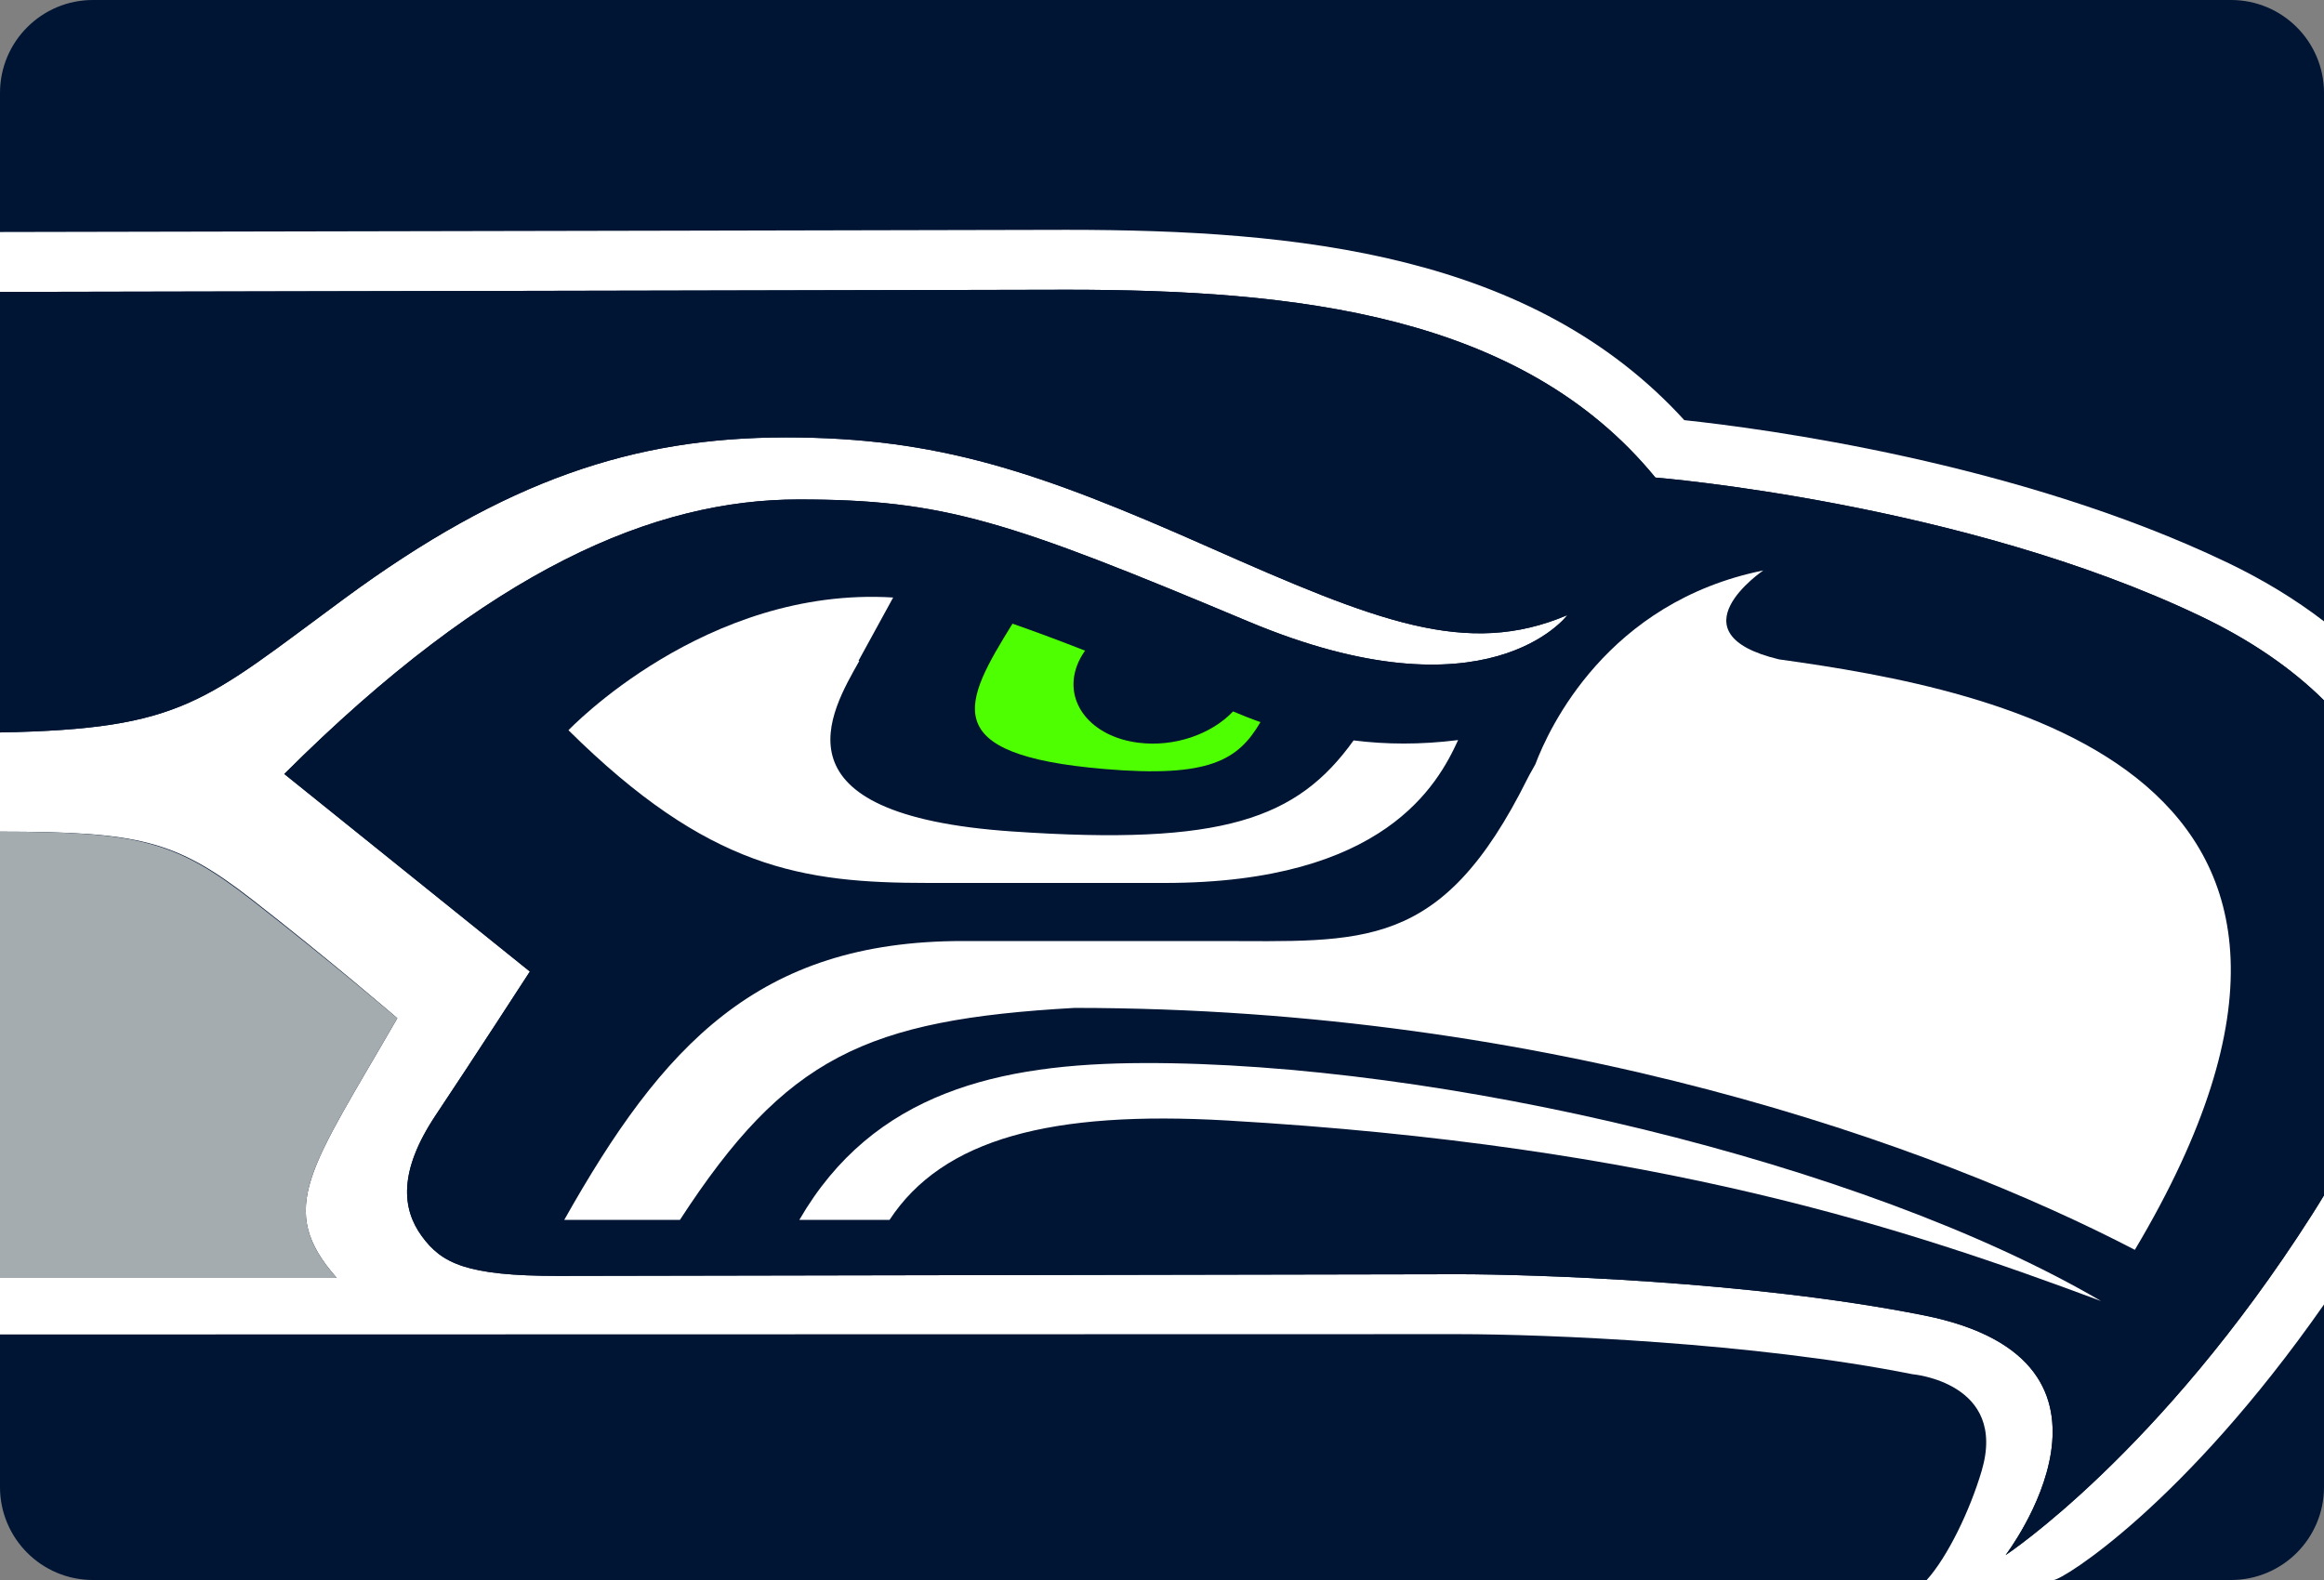 <svg width="200" height="136" xmlns="http://www.w3.org/2000/svg" xmlns:svg="http://www.w3.org/2000/svg">
 <rect width="100%" height="100%" fill="#808080" stroke="none"/>
 <g>
  <title>Layer 1</title>
  <path id="svg_1" d="m200,128c0,4.418 -3.582,8 -8,8l-184,0c-4.418,0 -8,-3.582 -8,-8l0,-120c0,-4.418 3.582,-8 8,-8l184,0c4.418,0 8,3.582 8,8l0,120z" fill="#001433"/>
  <g id="svg_14">
   <path id="svg_3" d="m144.949,36.165c6.779,0.723 28.658,3.615 46.687,12.237c3.106,1.484 5.899,3.185 8.364,5.08l0,-45.482c0,-4.418 -3.582,-8 -8,-8l-184,0c-4.418,0 -8,3.582 -8,8l0,11.971c33.963,-0.06 91.034,-0.185 91.797,-0.188c19.946,0 40.098,2.063 53.152,16.382z" fill="none"/>
   <path id="svg_4" d="m176.734,136l15.266,0c4.418,0 8,-3.182 8,-7.602l0,-16.112c-12.055,17.25 -22.509,23.714 -23.266,23.714z" fill="none"/>
   <path id="svg_5" d="m164.575,118.286c-13.621,-2.724 -31.505,-3.447 -39.058,-3.447l-125.517,0.027l0,13.532c0,4.42 3.582,7.602 8,7.602l157.811,0c1.797,-2 3.707,-5.956 4.723,-9.379c2.266,-7.633 -5.959,-8.335 -5.959,-8.335z" fill="none"/>
   <path id="svg_6" d="m142.458,41.105c0,0 26.401,2.125 46.956,11.952c4.263,2.039 7.793,4.463 10.586,7.229l0,-6.804c-2.465,-1.895 -5.258,-3.596 -8.364,-5.08c-18.028,-8.623 -39.907,-11.515 -46.687,-12.237c-13.055,-14.319 -33.206,-16.382 -53.151,-16.382c-0.764,0.003 -57.835,0.128 -91.798,0.188l0,5.156c34.202,-0.061 91.797,-0.188 91.797,-0.188c19.676,0 39.141,2.088 50.661,16.166z" fill="#FFFFFF"/>
   <path id="svg_7" d="m200,112.286l0,-9.399c-0.341,0.565 -0.689,1.131 -1.055,1.702c-13.107,20.55 -26.346,29.267 -26.346,29.267s12.756,-16.676 -7.02,-20.633c-14.891,-2.974 -33.964,-3.543 -40.062,-3.543c-7.014,0 -69.705,0.144 -77.524,0.144c-7.823,0 -9.981,-1.067 -11.699,-3.427c-1.712,-2.354 -2.012,-5.573 1.197,-10.396c3.22,-4.822 8.109,-12.374 8.109,-12.374l-21.134,-17.005c17.732,-17.695 31.895,-23.63 44.261,-23.63c12.54,0 18.063,1.844 38.7,10.502c20.642,8.665 27.462,-0.549 27.462,-0.549c-8.664,3.685 -16.404,0.549 -30.968,-5.896c-14.557,-6.453 -23.219,-9.398 -36.296,-9.398c-13.086,0 -24.14,3.682 -37.989,13.871c-12.079,8.882 -13.817,11.227 -29.636,11.523l0,8.539c11.969,0.01 15.108,0.73 21.669,5.823c6.608,5.134 12.523,10.237 12.523,10.237c-7.509,13.034 -10.488,16.356 -5.214,22.356c0,0 -13.042,0 -28.978,0l0,4.866l125.52,-0.027c7.551,0 25.436,0.724 39.057,3.447c0,0 8.225,0.703 5.958,8.335c-1.015,3.423 -2.925,7.379 -4.724,9.379l10.926,0c0.754,0 11.208,-6.464 23.263,-23.714z" fill="#FFFFFF"/>
   <path id="svg_8" d="m67.625,37.65c13.077,0 21.74,2.945 36.296,9.398c14.562,6.445 22.304,9.581 30.968,5.896c0,0 -6.82,9.214 -27.462,0.549c-20.637,-8.659 -26.161,-10.502 -38.7,-10.502c-12.366,0 -26.529,5.935 -44.261,23.63l21.134,17.005c0,0 -4.89,7.551 -8.109,12.374c-3.208,4.823 -2.909,8.043 -1.197,10.396c1.718,2.359 3.876,3.427 11.699,3.427c7.821,0 70.512,-0.144 77.524,-0.144c6.099,0 25.172,0.569 40.062,3.543c19.775,3.957 7.02,20.633 7.02,20.633s13.238,-8.717 26.346,-29.267c0.365,-0.569 0.714,-1.137 1.055,-1.702l0,-42.6c-2.792,-2.766 -6.323,-5.191 -10.586,-7.229c-20.555,-9.827 -46.956,-11.952 -46.956,-11.952c-11.521,-14.078 -30.985,-16.166 -50.661,-16.166c0,0 -57.595,0.127 -91.797,0.188l0,37.918c15.819,-0.297 17.557,-2.641 29.636,-11.525c13.849,-10.188 24.903,-13.87 37.989,-13.87zm19.509,16.034c2.049,0.715 4.153,1.502 6.244,2.323c-0.289,0.412 -0.532,0.843 -0.698,1.303c-1.16,3.13 1.194,6.098 5.276,6.619c3.103,0.401 6.306,-0.734 8.16,-2.69c0.397,0.163 0.799,0.325 1.183,0.482c0.401,0.16 0.778,0.289 1.172,0.438c-1.906,3.256 -4.367,4.808 -13.435,4.035c-14.555,-1.228 -12.094,-5.726 -7.902,-12.51zm-10.27,-2.252c-1.163,2.112 -2.312,4.214 -2.984,5.45c0.02,0.009 0.072,0.009 0.072,0.009c-2.454,4.371 -7.891,13.251 13.185,14.683c18.116,1.238 24.501,-1.073 29.353,-7.837c2.785,0.35 5.729,0.375 8.996,-0.034c-1.738,3.786 -6.312,12.297 -25.243,12.297c-11.195,0 -16.575,0 -20.36,0c-10.893,0 -18.923,-1.234 -30.961,-13.145c-0.001,0 11.793,-12.421 27.942,-11.423zm28.719,45.015c-15.078,-0.869 -24.432,1.553 -29.029,8.553l-7.763,0c6.364,-11 17.2,-13.486 29.607,-13.523c25.388,-0.082 61.915,8.565 82.413,20.564c-16.623,-6.193 -38.018,-13.439 -75.228,-15.594zm46.161,-47.347c0,0 -7.992,5.414 1.355,7.65c18.69,2.589 55.262,9.438 30.621,50.816c-17.326,-9.017 -50.113,-20.789 -91.24,-20.812c-17.995,1.016 -24.866,4.246 -33.964,18.246l-9.956,0c8.449,-15 16.659,-24 34.287,-24c8.824,0 16.592,0 21.766,0c12.709,0 19.412,0.966 26.854,-14.009c0.228,-0.451 0.449,-0.795 0.665,-1.213c1.154,-3.069 6.16,-13.96 19.612,-16.678z" fill="#001433"/>
   <path id="svg_9" d="m131.467,66.991c-7.444,14.975 -14.145,14.009 -26.854,14.009c-5.174,0 -12.942,0 -21.766,0c-17.628,0 -25.838,9 -34.287,24l9.956,0c9.099,-14 15.969,-17.23 33.965,-18.244c41.126,0.021 73.914,11.809 91.24,20.825c24.643,-41.38 -11.93,-48.235 -30.621,-50.825c-9.348,-2.236 -1.355,-7.653 -1.355,-7.653c-13.453,2.718 -18.458,13.607 -19.612,16.676c-0.216,0.418 -0.44,0.761 -0.666,1.212z" fill="#FFFFFF"/>
   <path id="svg_10" d="m68.791,105l7.763,0c4.598,-7 13.951,-9.422 29.03,-8.553c37.21,2.154 58.605,9.347 75.229,15.541c-20.498,-11.999 -57.024,-20.565 -82.414,-20.484c-12.408,0.036 -23.244,2.496 -29.608,13.496z" fill="#FFFFFF"/>
   <path id="svg_11" d="m100.243,76c18.932,0 23.505,-8.511 25.241,-12.298c-3.267,0.409 -6.209,0.38 -8.996,0.03c-4.85,6.764 -11.235,9.079 -29.352,7.838c-21.074,-1.43 -15.638,-10.311 -13.184,-14.681c0,0 -0.053,0.001 -0.072,-0.008c0.672,-1.236 1.821,-3.337 2.984,-5.45c-16.149,-0.998 -27.943,11.424 -27.943,11.424c12.038,11.911 20.069,13.145 30.961,13.145c3.786,0 9.166,0 20.361,0z" fill="#FFFFFF"/>
   <path id="svg_12" d="m95.036,66.193c9.067,0.773 11.528,-0.779 13.435,-4.035c-0.394,-0.149 -0.771,-0.278 -1.172,-0.438c-0.384,-0.157 -0.785,-0.319 -1.183,-0.482c-1.854,1.956 -5.058,3.091 -8.16,2.69c-4.083,-0.521 -6.437,-3.488 -5.276,-6.619c0.166,-0.459 0.409,-0.891 0.698,-1.303c-2.09,-0.821 -4.195,-1.608 -6.244,-2.323c-4.192,6.785 -6.653,11.283 7.902,12.51z" fill="#4dff00"/>
   <path id="svg_13" d="m34.192,87.645c0,0 -5.915,-5.031 -12.523,-10.166c-6.561,-5.093 -9.7,-5.885 -21.669,-5.895l0,38.416c15.936,0 28.978,0 28.978,0c-5.274,-6 -2.295,-9.322 5.214,-22.355z" fill="#a5acaf"/>
  </g>
 </g>
</svg>